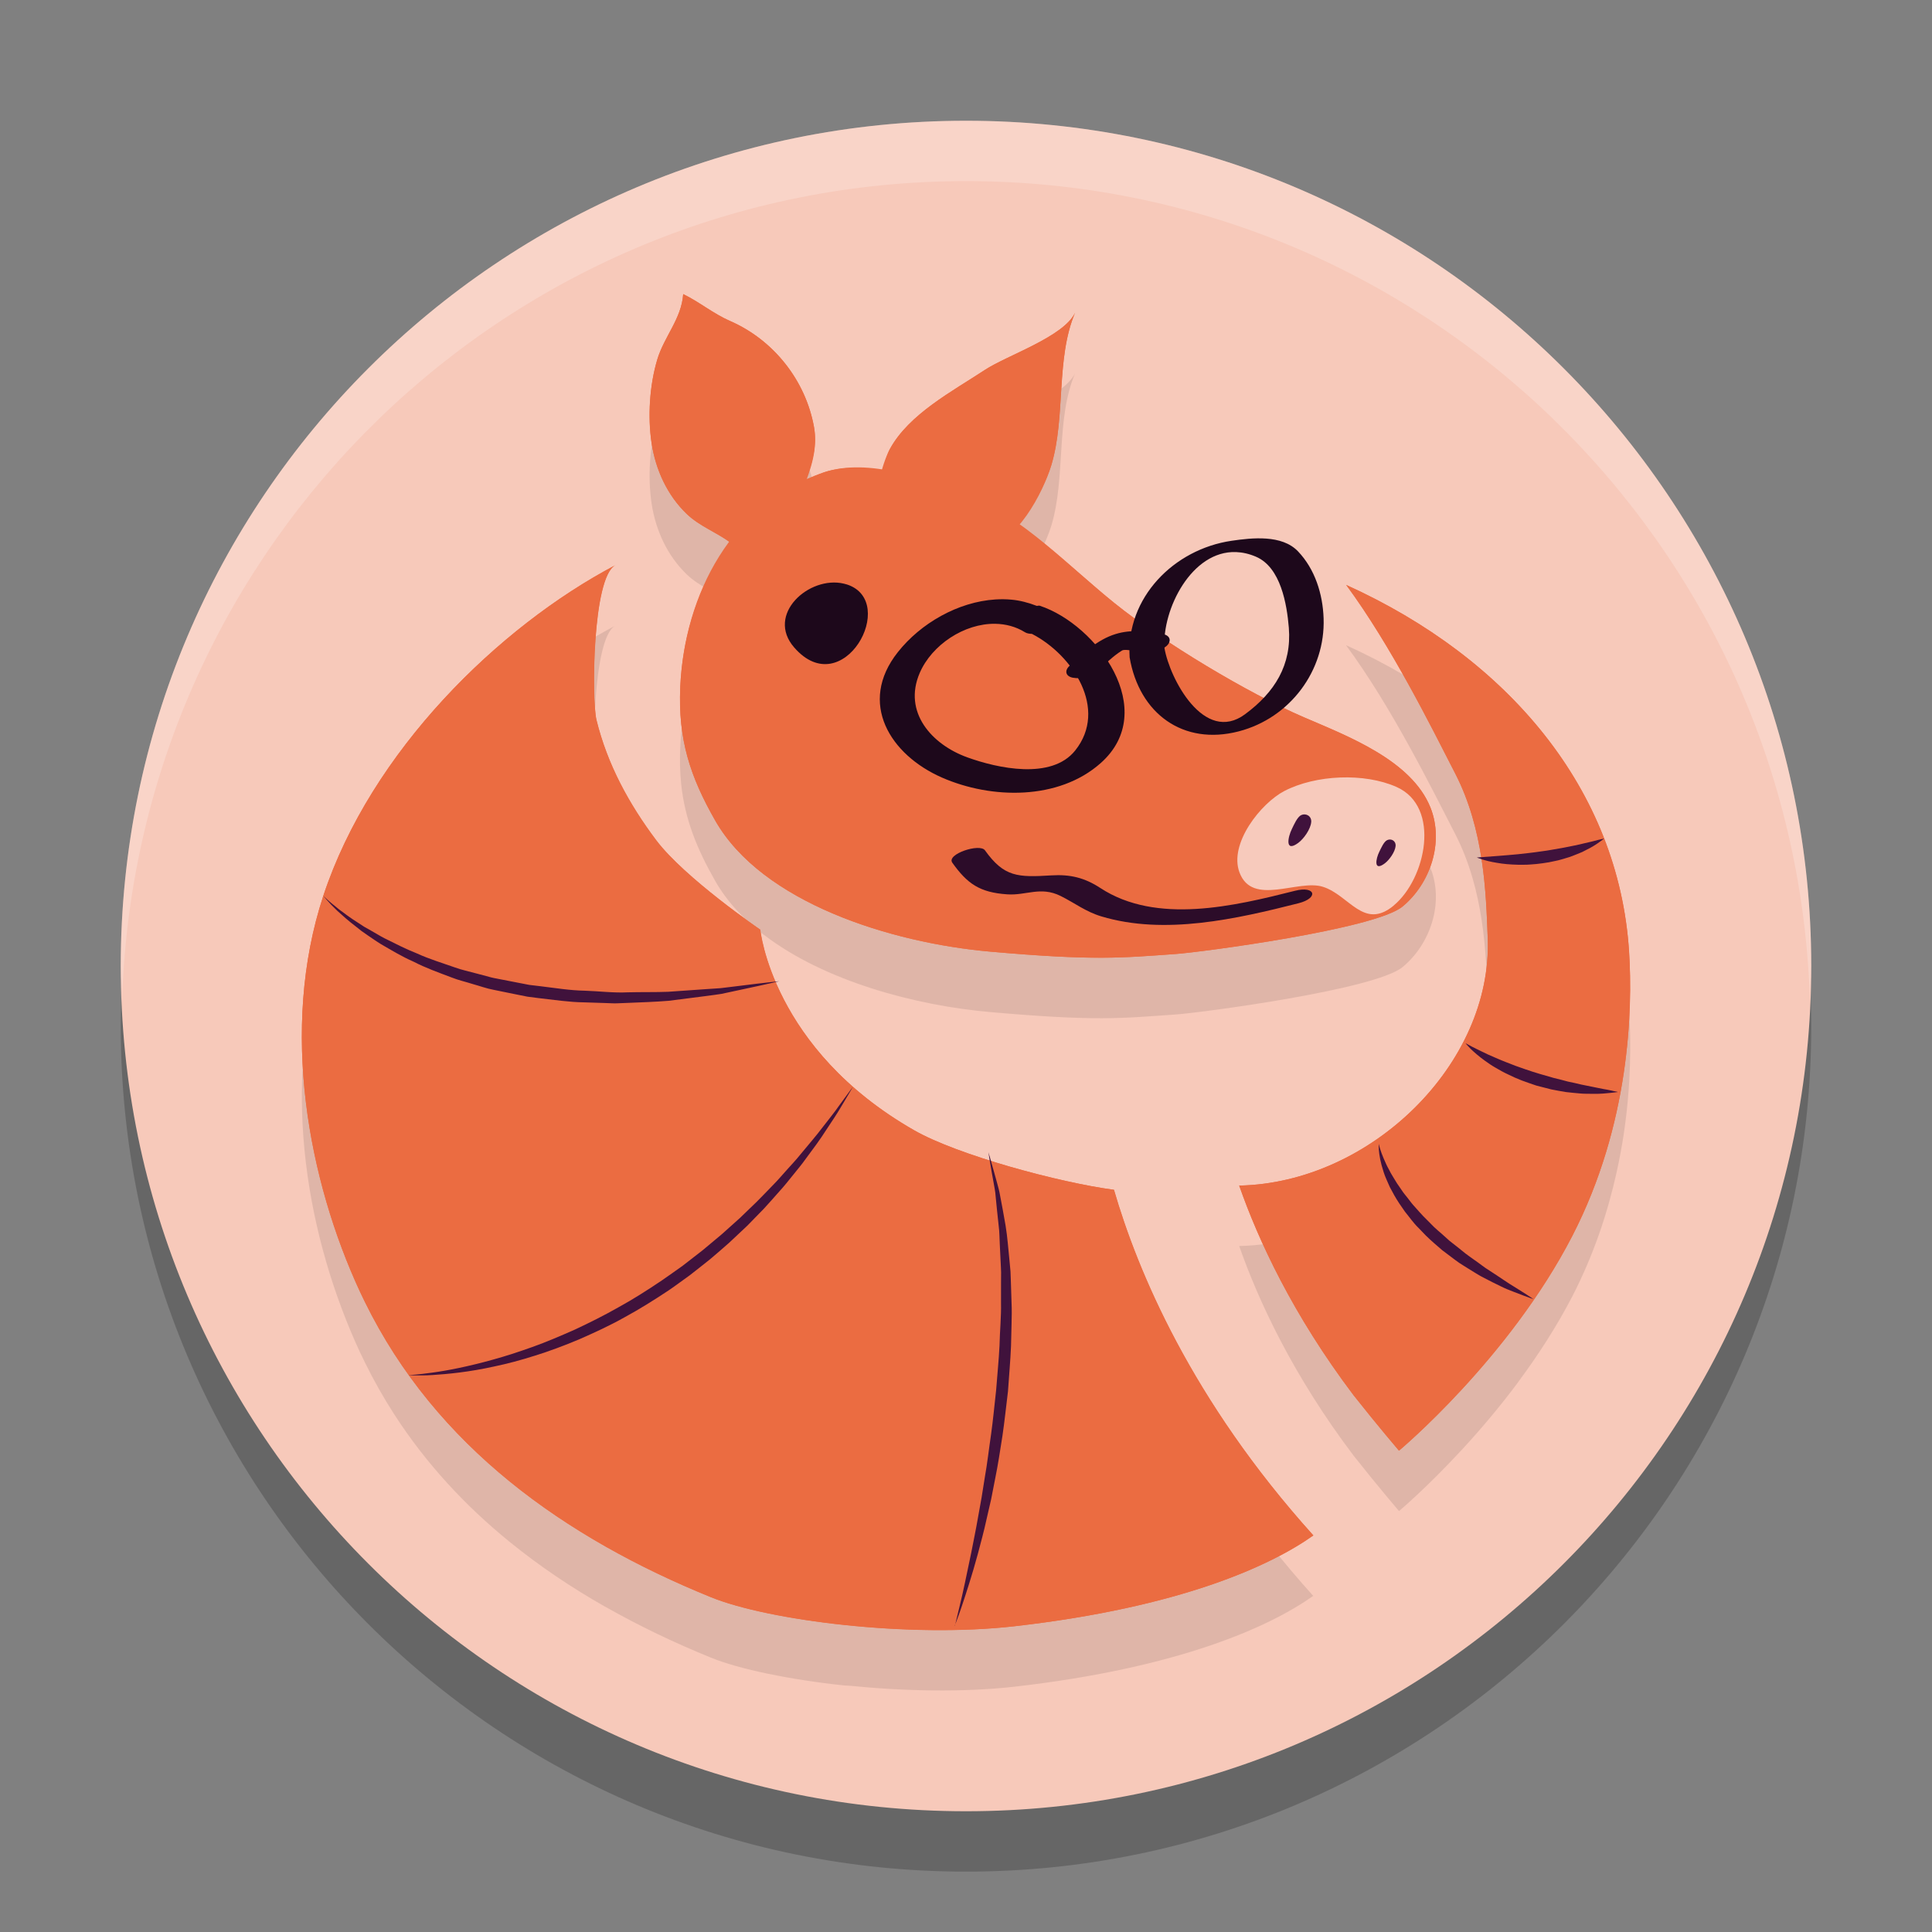 <svg xmlns="http://www.w3.org/2000/svg" width="32" height="32" version="1.1" xml:space="preserve">
 <rect width="100%" height="100%" fill="#808080" stroke="none"/>
 <path style="opacity:0.2" d="M 30,17 C 30,24.732 23.732,31 16,31 8.268,31 2,24.732 2,17 2,9.268 8.268,3 16,3 23.732,3 30,9.268 30,17"/>
 <path style="fill:#f7c9ba" d="M 30,16 C 30,23.732 23.732,30 16,30 8.268,30 2,23.732 2,16 2,8.268 8.268,2 16,2 23.732,2 30,8.268 30,16"/>
 <path style="opacity:0.1" d="m 11.316,5.873 c -0.007,0.102 -0.03,0.196 -0.062,0.287 -0.033,0.091 -0.074,0.178 -0.119,0.264 0,0 -0.002,0.002 -0.002,0.002 -0.09,0.173 -0.189,0.341 -0.246,0.531 -0.128,0.428 -0.16,0.945 -0.094,1.385 0.033,0.219 0.098,0.435 0.195,0.635 0.097,0.199 0.226,0.383 0.387,0.537 0.212,0.203 0.479,0.299 0.711,0.467 0,0 0,0.002 0,0.002 -0.122,0.165 -0.231,0.339 -0.326,0.523 -0.004,0.007 -0.008,0.014 -0.012,0.021 -0.086,0.171 -0.162,0.346 -0.225,0.529 -0.009,0.025 -0.017,0.049 -0.025,0.074 -0.058,0.18 -0.107,0.363 -0.143,0.551 -0.004,0.021 -0.012,0.041 -0.016,0.062 -0.037,0.21 -0.063,0.422 -0.072,0.637 -0.01,0.217 -0.004,0.418 0.016,0.609 0,0 0,0.002 0,0.002 0.061,0.573 0.254,1.057 0.564,1.602 0.097,0.17 0.216,0.33 0.352,0.479 0.136,0.148 0.288,0.286 0.455,0.414 0,0 0.002,0 0.002,0 1.004,0.768 2.511,1.169 3.744,1.277 0.865,0.076 1.41,0.103 1.85,0.102 0.438,-0.001 0.775,-0.031 1.225,-0.062 0.411,-0.029 3.299,-0.409 3.756,-0.785 0.461,-0.38 0.691,-1.066 0.463,-1.639 -0.314,-0.787 -1.381,-1.188 -2.1,-1.498 -0.931,-0.402 -2.319,-1.234 -3.127,-1.883 -0.498,-0.4 -1.031,-0.913 -1.596,-1.314 0,0 0.002,-0.002 0.002,-0.002 0.258,-0.299 0.461,-0.709 0.541,-0.977 0.241,-0.802 0.07,-1.76 0.393,-2.523 -0.023,0.05 -0.059,0.098 -0.104,0.145 C 17.57,6.467 17.355,6.597 17.127,6.714 16.823,6.871 16.496,7.008 16.312,7.128 c -0.535,0.353 -1.257,0.73 -1.574,1.312 -0.047,0.085 -0.08,0.224 -0.117,0.352 0,0 -0.002,0 -0.002,0 -0.338,-0.052 -0.673,-0.067 -0.973,0.033 -0.106,0.035 -0.2,0.086 -0.299,0.131 0.002,-0.005 0.002,-0.011 0.004,-0.016 0.102,-0.279 0.185,-0.561 0.131,-0.865 C 13.413,7.687 13.244,7.326 13.004,7.023 12.764,6.72 12.453,6.476 12.096,6.32 11.811,6.196 11.582,6.001 11.316,5.873 Z m -1.125,4.49 c -1.929,1.016 -4.047,3.082 -4.836,5.477 -0.274,0.83 -0.375,1.702 -0.352,2.564 0.016,0.575 0.087,1.147 0.201,1.697 0.114,0.551 0.271,1.081 0.457,1.576 0.093,0.248 0.193,0.487 0.299,0.715 0.027,0.058 0.056,0.116 0.084,0.174 0.147,0.3 0.309,0.585 0.484,0.857 0.528,0.819 1.179,1.519 1.918,2.119 0.492,0.4 1.021,0.755 1.58,1.072 4.83e-4,2.73e-4 0.002,-2.75e-4 0.002,0 0.558,0.317 1.145,0.597 1.748,0.842 0.238,0.097 0.562,0.187 0.941,0.266 7.27e-4,1.5e-4 0.001,-1.52e-4 0.002,0 0.379,0.079 0.813,0.147 1.271,0.195 6.89e-4,7.2e-5 0.001,-7.3e-5 0.002,0 0.025,0.003 0.053,0.001 0.078,0.004 0.899,0.09 1.882,0.112 2.732,0.016 2.753,-0.314 4.244,-1.004 4.949,-1.504 -0.505,-0.561 -0.94,-1.115 -1.314,-1.652 -3.22e-4,-4.65e-4 3.24e-4,-0.002 0,-0.002 -0.374,-0.537 -0.687,-1.057 -0.949,-1.549 -0.524,-0.984 -0.845,-1.853 -1.039,-2.521 -0.227,-0.03 -0.502,-0.081 -0.799,-0.146 -0.593,-0.132 -1.269,-0.323 -1.814,-0.527 -0.272,-0.102 -0.512,-0.208 -0.691,-0.311 -0.296,-0.169 -0.558,-0.346 -0.789,-0.529 -0.231,-0.183 -0.431,-0.371 -0.605,-0.559 -0.175,-0.187 -0.325,-0.375 -0.451,-0.557 -0.254,-0.364 -0.416,-0.705 -0.521,-0.984 -0.053,-0.14 -0.092,-0.262 -0.119,-0.365 -0.055,-0.206 -0.066,-0.33 -0.066,-0.33 0,0 -0.705,-0.483 -1.256,-0.988 -0.184,-0.168 -0.351,-0.338 -0.469,-0.494 -0.113,-0.151 -0.22,-0.305 -0.32,-0.463 -0.1,-0.157 -0.191,-0.318 -0.275,-0.482 -2.69e-4,-5.3e-4 2.68e-4,-0.001 0,-0.002 C 10.189,13.805 10.113,13.637 10.047,13.462 9.981,13.288 9.926,13.109 9.881,12.925 9.801,12.598 9.811,10.563 10.191,10.363 Z m 12.105,0.326 c 0.748,1.013 1.407,2.346 1.807,3.125 0.478,0.932 0.51,1.965 0.539,2.727 0.03,0.78 -0.235,1.545 -0.693,2.199 -0.764,1.09 -2.063,1.871 -3.424,1.898 0.079,0.225 0.174,0.471 0.287,0.734 0.227,0.526 0.529,1.122 0.93,1.758 0.2,0.318 0.425,0.646 0.678,0.98 0.406,0.514 0.752,0.918 0.752,0.918 0,0 0.456,-0.382 1.043,-1.018 0.293,-0.317 0.619,-0.698 0.938,-1.127 0,0 0,-0.002 0,-0.002 0.318,-0.429 0.63,-0.907 0.893,-1.416 0.355,-0.691 0.584,-1.389 0.729,-2.043 0.048,-0.218 0.088,-0.431 0.119,-0.637 0.124,-0.825 0.121,-1.54 0.09,-2.025 -0.172,-2.681 -1.997,-4.857 -4.686,-6.072 z"/>
 <path style="fill:#eb6c41" d="M 26.982,15.76 C 26.81,13.079 24.986,10.903 22.297,9.688 c 0.748,1.013 1.407,2.346 1.807,3.125 0.478,0.932 0.508,1.965 0.537,2.726 0.08,2.079 -1.939,4.055 -4.116,4.098 0.316,0.902 0.883,2.133 1.894,3.472 0.406,0.514 0.752,0.918 0.752,0.918 0,0 1.824,-1.523 2.874,-3.562 0.947,-1.841 0.999,-3.733 0.937,-4.704"/>
 <path style="fill:#eb6c41" d="m 11.316,4.871 c -0.028,0.407 -0.316,0.704 -0.43,1.084 -0.128,0.428 -0.16,0.945 -0.094,1.385 0.066,0.438 0.26,0.863 0.582,1.172 0.212,0.203 0.479,0.299 0.711,0.467 -0.502,0.674 -0.779,1.527 -0.818,2.4 -0.039,0.869 0.165,1.486 0.58,2.213 0.777,1.36 2.908,2.025 4.553,2.17 1.731,0.153 2.173,0.103 3.074,0.039 0.411,-0.029 3.299,-0.409 3.756,-0.785 0.461,-0.38 0.691,-1.066 0.463,-1.639 -0.314,-0.787 -1.381,-1.188 -2.1,-1.498 -0.931,-0.402 -2.319,-1.234 -3.127,-1.883 -0.498,-0.4 -1.031,-0.913 -1.596,-1.314 0.259,-0.299 0.462,-0.71 0.543,-0.979 0.241,-0.802 0.07,-1.76 0.393,-2.523 -0.187,0.399 -1.128,0.706 -1.494,0.947 -0.535,0.353 -1.257,0.73 -1.574,1.312 -0.047,0.085 -0.08,0.224 -0.117,0.352 -0.339,-0.053 -0.675,-0.067 -0.975,0.033 -0.106,0.035 -0.2,0.086 -0.299,0.131 0.105,-0.284 0.19,-0.571 0.135,-0.881 C 13.343,6.298 12.809,5.63 12.096,5.318 11.811,5.194 11.582,4.999 11.316,4.871 Z m -1.125,4.49 C 8.262,10.378 6.145,12.444 5.355,14.838 c -0.73,2.215 -0.241,4.727 0.605,6.553 0.027,0.058 0.056,0.116 0.084,0.174 1.176,2.398 3.317,3.909 5.732,4.891 0.953,0.387 3.278,0.68 5.027,0.48 2.753,-0.314 4.244,-1.004 4.949,-1.504 -2.023,-2.245 -2.915,-4.387 -3.303,-5.725 -0.91,-0.121 -2.586,-0.575 -3.305,-0.984 -2.361,-1.347 -2.553,-3.324 -2.553,-3.324 0,0 -1.254,-0.857 -1.725,-1.482 -0.452,-0.601 -0.808,-1.257 -0.988,-1.992 -0.08,-0.327 -0.07,-2.362 0.311,-2.562 z m 12.105,0.326 c 0.748,1.013 1.407,2.346 1.807,3.125 0.478,0.932 0.51,1.965 0.539,2.727 0.08,2.079 -1.94,4.054 -4.117,4.098 0.316,0.902 0.884,2.134 1.895,3.473 0.406,0.514 0.752,0.918 0.752,0.918 0,0 1.824,-1.523 2.873,-3.562 0.947,-1.841 1,-3.734 0.938,-4.705 -0.172,-2.681 -1.997,-4.857 -4.686,-6.072 z"/>
 <path style="fill:#40123c" d="m 22.838,18.951 c 0,0 0.003,0.015 0.01,0.041 0.007,0.027 0.02,0.065 0.037,0.113 0.017,0.048 0.042,0.105 0.071,0.169 0.013,0.033 0.033,0.065 0.051,0.1 0.018,0.035 0.036,0.072 0.06,0.108 0.023,0.037 0.045,0.076 0.07,0.115 0.026,0.038 0.053,0.078 0.081,0.118 0.026,0.042 0.06,0.08 0.092,0.121 0.033,0.04 0.062,0.084 0.098,0.124 0.073,0.08 0.143,0.165 0.225,0.243 0.04,0.04 0.08,0.08 0.12,0.121 0.041,0.04 0.086,0.076 0.129,0.114 l 0.128,0.115 c 0.045,0.035 0.09,0.071 0.135,0.106 0.045,0.035 0.089,0.07 0.132,0.106 0.044,0.034 0.09,0.065 0.134,0.097 0.09,0.061 0.171,0.129 0.256,0.181 0.084,0.054 0.163,0.106 0.236,0.156 0.072,0.05 0.141,0.091 0.202,0.129 0.061,0.038 0.114,0.071 0.157,0.099 0.087,0.056 0.136,0.09 0.136,0.09 0,0 -0.056,-0.018 -0.153,-0.054 -0.048,-0.018 -0.107,-0.041 -0.175,-0.067 -0.067,-0.026 -0.144,-0.055 -0.223,-0.096 -0.08,-0.039 -0.167,-0.081 -0.257,-0.129 -0.092,-0.045 -0.182,-0.105 -0.277,-0.163 -0.047,-0.03 -0.096,-0.059 -0.144,-0.091 -0.047,-0.033 -0.094,-0.068 -0.141,-0.104 -0.047,-0.035 -0.095,-0.071 -0.142,-0.107 l -0.136,-0.118 c -0.044,-0.041 -0.09,-0.079 -0.132,-0.122 -0.041,-0.043 -0.083,-0.086 -0.124,-0.129 -0.085,-0.082 -0.151,-0.18 -0.223,-0.267 -0.066,-0.092 -0.127,-0.183 -0.178,-0.273 -0.025,-0.046 -0.049,-0.09 -0.072,-0.133 -0.021,-0.044 -0.038,-0.088 -0.057,-0.129 -0.037,-0.082 -0.06,-0.163 -0.08,-0.233 -0.019,-0.071 -0.031,-0.133 -0.038,-0.185 -0.008,-0.052 -0.009,-0.093 -0.01,-0.121 -5.96e-4,-0.028 4.99e-4,-0.043 4.99e-4,-0.043"/>
 <path style="fill:#40123c" d="m 24.277,17.28 c 0,0 0.037,0.021 0.103,0.056 0.066,0.034 0.16,0.08 0.273,0.133 0.057,0.025 0.119,0.052 0.184,0.08 0.066,0.027 0.135,0.055 0.207,0.082 0.071,0.03 0.148,0.052 0.224,0.081 0.076,0.028 0.155,0.05 0.234,0.075 0.079,0.023 0.158,0.045 0.236,0.068 0.079,0.017 0.156,0.04 0.231,0.059 0.076,0.015 0.149,0.032 0.219,0.049 0.07,0.016 0.136,0.026 0.198,0.04 0.062,0.011 0.118,0.026 0.168,0.034 0.05,0.008 0.094,0.017 0.131,0.025 0.073,0.015 0.115,0.025 0.115,0.025 0,0 -0.042,0.006 -0.116,0.014 -0.074,0.007 -0.181,0.02 -0.309,0.016 -0.064,-0.001 -0.134,0.001 -0.207,-0.006 -0.073,-0.007 -0.151,-0.013 -0.23,-0.023 -0.079,-0.014 -0.162,-0.026 -0.244,-0.044 -0.082,-0.021 -0.165,-0.043 -0.249,-0.064 -0.081,-0.029 -0.163,-0.054 -0.242,-0.085 -0.079,-0.031 -0.155,-0.064 -0.228,-0.101 -0.073,-0.033 -0.141,-0.073 -0.205,-0.11 -0.064,-0.036 -0.122,-0.077 -0.174,-0.114 -0.105,-0.075 -0.185,-0.147 -0.239,-0.199 -0.053,-0.054 -0.079,-0.087 -0.079,-0.087"/>
 <path style="fill:#40123c" d="m 24.459,14.203 c 0,0 0.136,-0.01 0.339,-0.025 0.05,-0.004 0.104,-0.008 0.162,-0.013 0.057,-0.005 0.117,-0.011 0.179,-0.016 0.124,-0.014 0.255,-0.027 0.385,-0.047 0.066,-0.007 0.13,-0.019 0.194,-0.03 0.064,-0.01 0.127,-0.021 0.188,-0.033 0.121,-0.024 0.236,-0.046 0.333,-0.071 0.049,-0.011 0.094,-0.022 0.134,-0.031 0.039,-0.011 0.075,-0.02 0.104,-0.027 0.058,-0.014 0.093,-0.02 0.093,-0.02 0,0 -0.027,0.021 -0.077,0.056 -0.049,0.036 -0.122,0.084 -0.215,0.129 -0.023,0.012 -0.047,0.024 -0.072,0.037 -0.026,0.011 -0.053,0.021 -0.08,0.033 -0.055,0.022 -0.114,0.047 -0.176,0.064 -0.063,0.018 -0.127,0.04 -0.194,0.052 -0.067,0.016 -0.135,0.028 -0.204,0.037 -0.069,0.01 -0.138,0.017 -0.206,0.021 -0.068,0.006 -0.135,0.003 -0.2,0.004 -0.13,-0.003 -0.25,-0.013 -0.353,-0.032 -0.205,-0.032 -0.334,-0.089 -0.334,-0.089"/>
 <path style="fill:#eb6c41" d="m 16.303,9.039 c 0.528,-0.011 0.977,-0.891 1.111,-1.335 0.241,-0.802 0.07,-1.761 0.393,-2.525 -0.187,0.399 -1.127,0.706 -1.494,0.948 -0.535,0.353 -1.257,0.73 -1.574,1.312 -0.137,0.252 -0.264,0.789 -0.197,1.012"/>
 <path style="fill:#eb6c41" d="m 11.267,11.38 c 0.069,-1.545 0.859,-3.047 2.379,-3.556 0.738,-0.247 1.689,0.111 2.381,0.375 0.888,0.34 1.7,1.202 2.44,1.796 0.808,0.649 2.195,1.482 3.127,1.884 0.719,0.31 1.784,0.71 2.099,1.497 0.229,0.572 -0.002,1.258 -0.463,1.639 -0.457,0.376 -3.343,0.757 -3.754,0.786 -0.901,0.064 -1.344,0.113 -3.075,-0.039 -1.645,-0.145 -3.777,-0.81 -4.554,-2.17 -0.415,-0.726 -0.618,-1.343 -0.579,-2.212"/>
 <path style="fill:#f7cabc" d="m 23.085,14.997 c 0.534,-0.443 0.784,-1.631 0.049,-1.961 -0.535,-0.24 -1.342,-0.204 -1.862,0.066 -0.385,0.2 -0.922,0.87 -0.742,1.349 0.213,0.568 0.971,0.107 1.381,0.237 0.44,0.139 0.675,0.725 1.176,0.309"/>
 <path style="fill:#1d081b" d="m 13.977,9.667 c -0.575,-0.137 -1.301,0.511 -0.821,1.059 0.806,0.923 1.735,-0.759 0.876,-1.044 -0.018,-0.006 -0.037,-0.011 -0.055,-0.015"/>
 <path style="fill:#eb6c41" d="M 13.039,9.105 C 13.019,8.403 13.612,7.795 13.483,7.074 13.344,6.297 12.809,5.629 12.095,5.318 11.811,5.194 11.582,5 11.316,4.872 c -0.028,0.407 -0.315,0.702 -0.429,1.083 -0.128,0.428 -0.16,0.947 -0.094,1.386 0.066,0.438 0.259,0.863 0.581,1.171 0.219,0.21 0.499,0.302 0.735,0.481 0.17,0.129 0.324,0.32 0.447,0.489"/>
 <path style="fill:#1d081b" d="m 16.485,9.929 c -0.619,0.04 -1.237,0.395 -1.615,0.874 -0.665,0.841 -0.126,1.7 0.732,2.076 0.82,0.359 1.931,0.379 2.628,-0.239 0.983,-0.871 -0.057,-2.295 -1.011,-2.608 -0.014,-0.004 -0.032,0.004 -0.047,0.003 -0.137,-0.052 -0.278,-0.091 -0.422,-0.103 -0.088,-0.008 -0.176,-0.009 -0.265,-0.003 z m 0.001,0.403 c 0.171,0.003 0.339,0.046 0.491,0.14 0.032,0.02 0.072,0.025 0.115,0.027 0.678,0.349 1.264,1.245 0.717,1.931 -0.393,0.493 -1.289,0.294 -1.785,0.115 -0.593,-0.213 -1.07,-0.75 -0.791,-1.398 0.201,-0.467 0.739,-0.823 1.251,-0.815 z"/>
 <path style="fill:#1d081b" d="m 19.266,10.503 c -0.263,-0.047 -0.529,-0.082 -0.789,-0.001 -0.303,0.093 -0.532,0.316 -0.761,0.525 -0.088,0.08 -0.068,0.174 0.053,0.198 0.133,0.025 0.307,-0.018 0.408,-0.109 0.129,-0.118 0.257,-0.249 0.407,-0.341 0.055,-0.034 0.253,0.023 0.327,0.036 0.136,0.024 0.303,-0.018 0.408,-0.109 0.09,-0.078 0.066,-0.176 -0.053,-0.198 v 0"/>
 <path style="fill:#1d081b" d="m 20.976,8.921 c -0.199,-0.015 -0.406,0.011 -0.577,0.036 -0.957,0.14 -1.749,0.943 -1.689,1.93 0.159,0.935 0.888,1.465 1.806,1.227 0.856,-0.222 1.438,-1.012 1.407,-1.873 C 21.909,9.837 21.78,9.427 21.499,9.132 21.364,8.991 21.175,8.936 20.976,8.921 Z m -0.502,0.223 c 0.105,0.004 0.215,0.028 0.329,0.077 0.411,0.176 0.512,0.789 0.544,1.175 0.05,0.619 -0.234,1.071 -0.725,1.434 -0.678,0.501 -1.249,-0.591 -1.335,-1.097 -0.039,-0.643 0.451,-1.617 1.187,-1.589 z"/>
 <path style="fill:#2c0c29" d="m 15.773,14.289 c 0.25,0.35 0.455,0.493 0.909,0.524 0.315,0.022 0.553,-0.137 0.883,0.026 0.24,0.119 0.417,0.262 0.679,0.34 1.047,0.314 2.235,0.042 3.262,-0.218 0.341,-0.086 0.283,-0.293 -0.056,-0.207 -1.002,0.253 -2.294,0.564 -3.225,-0.046 -0.261,-0.171 -0.501,-0.228 -0.81,-0.209 -0.558,0.034 -0.783,0.029 -1.101,-0.415 -0.086,-0.121 -0.642,0.064 -0.541,0.204 v 0"/>
 <path style="fill:#40123c" d="m 21.503,13.961 c 0.093,-0.069 0.206,-0.229 0.215,-0.347 0.007,-0.095 -0.084,-0.151 -0.166,-0.113 -0.067,0.031 -0.124,0.168 -0.155,0.231 -0.066,0.132 -0.118,0.394 0.106,0.229"/>
 <path style="fill:#40123c" d="m 22.934,14.302 c 0.078,-0.058 0.174,-0.193 0.182,-0.292 0.006,-0.08 -0.071,-0.127 -0.14,-0.095 -0.057,0.026 -0.104,0.141 -0.131,0.194 -0.056,0.111 -0.099,0.332 0.089,0.193"/>
 <path style="fill:#eb6c41" d="m 18.452,19.707 c -0.91,-0.121 -2.588,-0.574 -3.306,-0.984 -2.361,-1.347 -2.552,-3.325 -2.552,-3.325 0,0 -1.253,-0.857 -1.724,-1.482 C 10.418,13.314 10.06,12.658 9.88,11.923 9.8,11.596 9.811,9.562 10.192,9.362 8.263,10.378 6.145,12.443 5.355,14.837 c -0.73,2.215 -0.24,4.728 0.606,6.553 0.027,0.058 0.055,0.116 0.083,0.174 1.176,2.398 3.318,3.909 5.734,4.89 0.953,0.387 3.278,0.68 5.027,0.481 2.753,-0.314 4.244,-1.004 4.949,-1.504 C 19.731,23.187 18.84,21.044 18.452,19.707"/>
 <path style="fill:#40123c" d="m 5.355,14.837 c 0,0 0.022,0.023 0.065,0.062 0.042,0.04 0.11,0.093 0.194,0.162 0.087,0.066 0.192,0.145 0.32,0.225 0.032,0.021 0.064,0.042 0.098,0.064 0.035,0.02 0.071,0.04 0.108,0.061 0.074,0.041 0.149,0.089 0.231,0.131 0.167,0.082 0.344,0.175 0.542,0.253 0.193,0.089 0.408,0.153 0.625,0.23 0.108,0.04 0.225,0.063 0.339,0.095 0.057,0.015 0.115,0.031 0.173,0.046 0.058,0.016 0.116,0.032 0.176,0.042 0.119,0.023 0.239,0.047 0.36,0.07 l 0.181,0.035 0.184,0.022 c 0.245,0.029 0.489,0.07 0.733,0.074 0.243,0.008 0.482,0.039 0.714,0.027 0.232,-0.006 0.457,-3.98e-4 0.67,-0.009 0.213,-0.015 0.414,-0.029 0.6,-0.042 0.093,-0.006 0.182,-0.012 0.267,-0.018 0.084,-0.01 0.164,-0.02 0.24,-0.029 0.151,-0.018 0.282,-0.034 0.39,-0.048 0.217,-0.026 0.342,-0.038 0.342,-0.038 0,0 -0.121,0.029 -0.335,0.076 -0.107,0.023 -0.237,0.051 -0.386,0.083 -0.075,0.016 -0.154,0.033 -0.238,0.051 -0.084,0.014 -0.174,0.024 -0.267,0.037 -0.187,0.024 -0.389,0.049 -0.603,0.077 -0.215,0.018 -0.443,0.025 -0.678,0.035 -0.059,0.003 -0.118,0.005 -0.178,0.007 -0.06,0.003 -0.12,-0.003 -0.181,-0.004 C 9.919,16.611 9.796,16.606 9.672,16.602 9.424,16.599 9.174,16.56 8.923,16.532 L 8.736,16.508 8.551,16.471 C 8.427,16.446 8.305,16.421 8.183,16.396 8.061,16.374 7.944,16.33 7.827,16.298 7.711,16.261 7.593,16.235 7.483,16.191 7.261,16.107 7.046,16.03 6.853,15.93 6.654,15.843 6.478,15.735 6.315,15.641 c -0.081,-0.049 -0.155,-0.102 -0.226,-0.15 -0.035,-0.024 -0.07,-0.048 -0.103,-0.072 -0.032,-0.025 -0.063,-0.05 -0.093,-0.074 -0.122,-0.092 -0.221,-0.182 -0.303,-0.256 -0.079,-0.076 -0.139,-0.138 -0.177,-0.183 -0.039,-0.044 -0.058,-0.069 -0.058,-0.069"/>
 <path style="fill:#40123c" d="m 6.771,22.776 c 0,-1.18e-4 0.143,-0.006 0.389,-0.041 0.246,-0.033 0.596,-0.101 1.004,-0.215 0.205,-0.056 0.423,-0.127 0.652,-0.209 0.229,-0.081 0.464,-0.182 0.706,-0.289 0.24,-0.112 0.484,-0.234 0.725,-0.371 0.243,-0.133 0.481,-0.286 0.715,-0.443 0.117,-0.079 0.23,-0.163 0.345,-0.243 0.111,-0.086 0.222,-0.172 0.331,-0.257 0.107,-0.089 0.212,-0.178 0.317,-0.265 0.101,-0.091 0.202,-0.181 0.3,-0.269 0.095,-0.092 0.189,-0.183 0.281,-0.271 0.09,-0.09 0.176,-0.181 0.261,-0.268 0.086,-0.086 0.162,-0.177 0.239,-0.262 0.076,-0.085 0.153,-0.166 0.219,-0.249 0.135,-0.164 0.264,-0.312 0.368,-0.45 0.106,-0.137 0.202,-0.255 0.272,-0.357 0.146,-0.202 0.232,-0.316 0.232,-0.316 0,0 -0.071,0.124 -0.2,0.338 -0.063,0.108 -0.148,0.234 -0.244,0.379 -0.093,0.147 -0.21,0.305 -0.339,0.478 -0.062,0.088 -0.134,0.173 -0.207,0.264 -0.073,0.09 -0.147,0.185 -0.23,0.275 -0.082,0.092 -0.165,0.188 -0.253,0.283 -0.091,0.093 -0.183,0.187 -0.277,0.284 -0.098,0.092 -0.198,0.186 -0.299,0.281 -0.103,0.093 -0.211,0.183 -0.318,0.275 -0.11,0.089 -0.223,0.176 -0.336,0.265 -0.117,0.083 -0.232,0.17 -0.351,0.251 -0.24,0.159 -0.484,0.312 -0.733,0.447 -0.247,0.139 -0.501,0.254 -0.748,0.363 -0.249,0.104 -0.493,0.196 -0.729,0.269 -0.235,0.075 -0.461,0.135 -0.672,0.179 -0.421,0.094 -0.779,0.127 -1.028,0.143 -0.125,0.008 -0.223,0.006 -0.29,0.006 -0.067,-0.003 -0.103,-0.004 -0.103,-0.004"/>
 <path style="fill:#40123c" d="m 15.816,26.929 c 0,0 0.029,-0.121 0.08,-0.333 0.053,-0.211 0.115,-0.515 0.191,-0.879 0.035,-0.183 0.077,-0.38 0.113,-0.59 0.019,-0.105 0.038,-0.212 0.058,-0.322 0.018,-0.11 0.036,-0.223 0.054,-0.338 0.041,-0.228 0.067,-0.467 0.103,-0.708 0.034,-0.241 0.056,-0.487 0.084,-0.733 0.018,-0.246 0.044,-0.492 0.056,-0.735 0.005,-0.243 0.03,-0.482 0.025,-0.713 9.9e-5,-0.116 1.99e-4,-0.23 2.98e-4,-0.341 4.99e-4,-0.056 8.6e-4,-0.111 0.001,-0.165 -0.001,-0.054 -0.005,-0.108 -0.007,-0.161 -0.005,-0.106 -0.01,-0.209 -0.015,-0.309 -0.006,-0.1 -0.004,-0.197 -0.017,-0.289 -0.021,-0.184 -0.037,-0.353 -0.052,-0.504 -0.005,-0.076 -0.02,-0.145 -0.031,-0.209 -0.011,-0.064 -0.022,-0.123 -0.032,-0.177 -0.037,-0.214 -0.056,-0.338 -0.056,-0.338 0,0 0.036,0.119 0.094,0.329 0.014,0.053 0.03,0.111 0.048,0.174 0.017,0.064 0.038,0.132 0.05,0.207 0.028,0.149 0.061,0.318 0.092,0.503 0.031,0.185 0.045,0.388 0.067,0.602 0.005,0.054 0.011,0.108 0.015,0.163 0.002,0.055 0.004,0.111 0.006,0.167 0.004,0.113 0.007,0.228 0.011,0.345 0.006,0.117 0.003,0.236 1.99e-4,0.357 -0.003,0.121 -0.006,0.243 -0.009,0.366 -0.01,0.246 -0.034,0.495 -0.05,0.745 -0.031,0.248 -0.056,0.497 -0.092,0.74 -0.038,0.243 -0.074,0.482 -0.121,0.711 -0.023,0.115 -0.045,0.228 -0.066,0.338 -0.025,0.11 -0.05,0.217 -0.074,0.322 -0.045,0.21 -0.1,0.405 -0.147,0.586 -0.098,0.361 -0.196,0.657 -0.265,0.864 -0.034,0.104 -0.065,0.183 -0.085,0.238 -0.021,0.055 -0.032,0.084 -0.032,0.084"/>
 <path style="opacity:0.2;fill:#ffffff" d="M 16,2 C 8.268,2 2,8.268 2,16 2,16.169 2.019,16.333 2.025,16.5 2.291,9.002 8.437,3 16,3 23.563,3 29.709,9.002 29.975,16.5 29.981,16.333 30,16.169 30,16 30,8.268 23.732,2 16,2 Z"/>
</svg>

